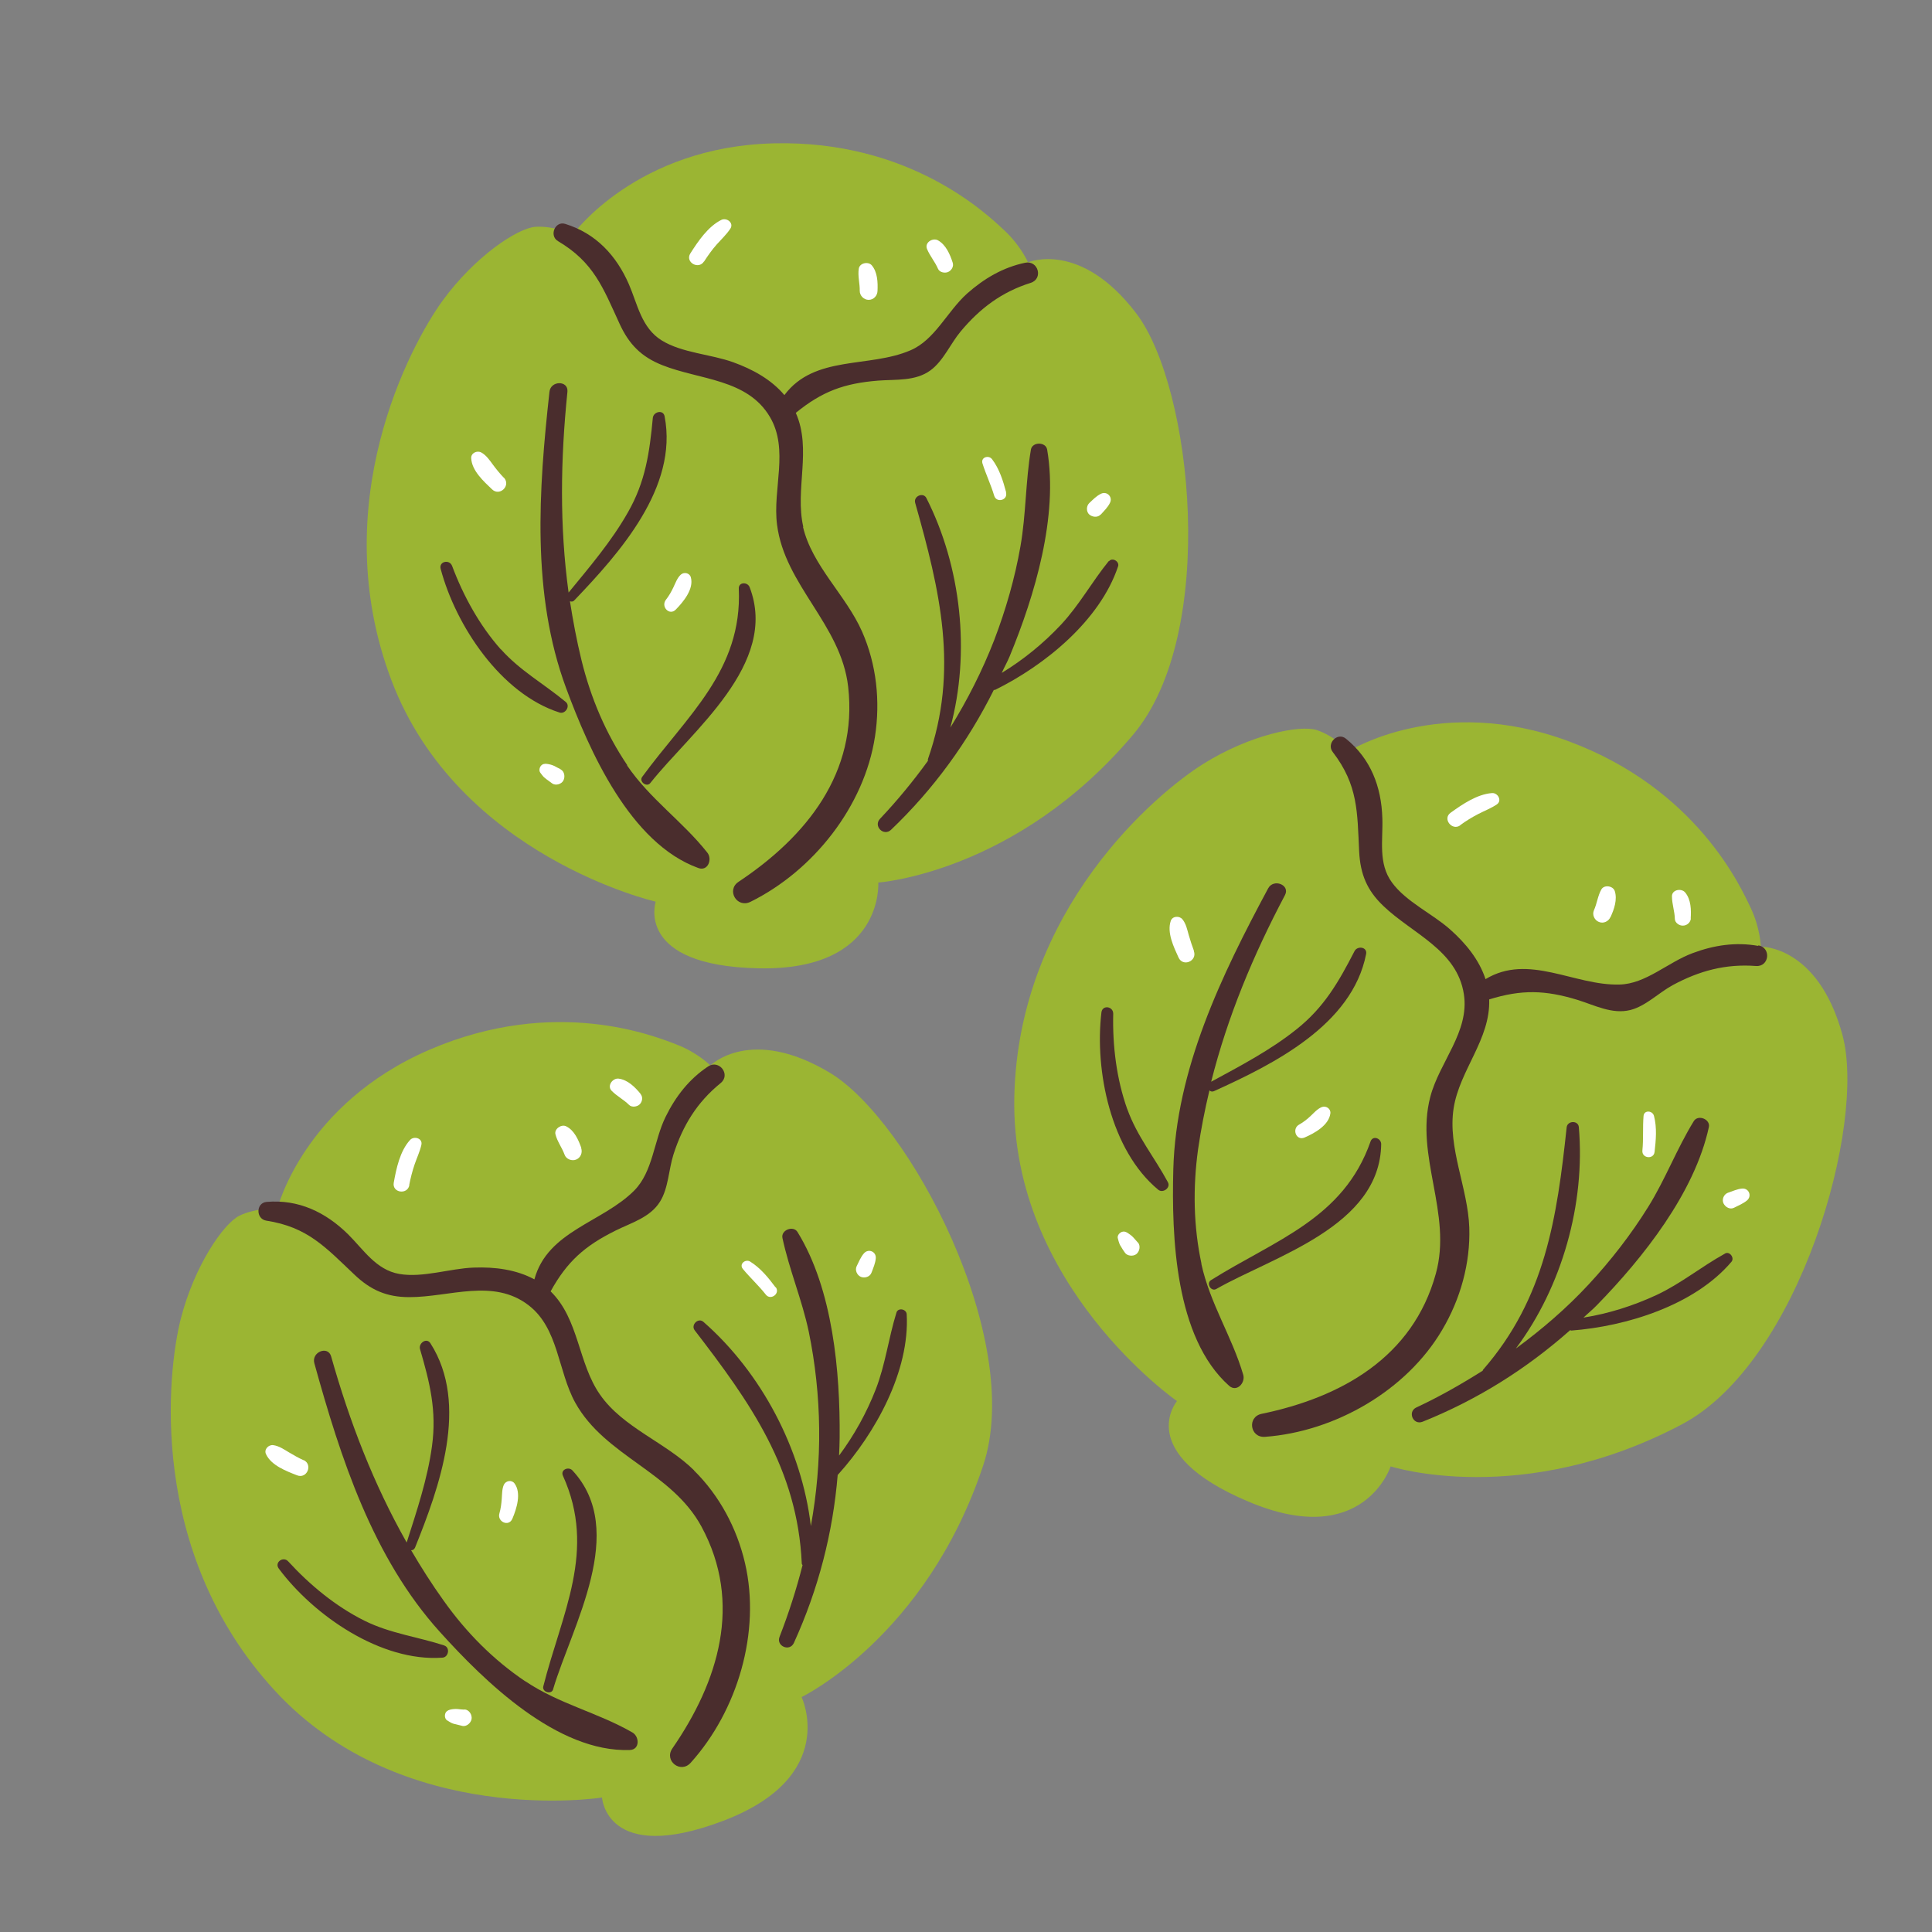 <?xml version="1.0" encoding="UTF-8"?>
<svg id="Capa_2" data-name="Capa 2" xmlns="http://www.w3.org/2000/svg" viewBox="0 0 100 100">
  <rect x="0" y="0" width="100" height="100" fill="#808080" stroke="none"/>
  <defs>
    <style>
      .cls-1 {
        fill: #fff;
      }

      .cls-2 {
        fill: none;
      }

      .cls-3 {
        fill: #4a2d2d;
      }

      .cls-4 {
        fill: #9bb533;
      }
    </style>
  </defs>
  <g id="COLOR">
    <g>
      <g>
        <g>
          <path class="cls-4" d="M29.68,12.1s3.27-4.5,10.35-4.68c7.09-.18,11.09,3.7,11.95,4.5s1.23,1.66,1.23,1.66c0,0,2.71-1.17,5.61,2.65,2.9,3.82,4.26,16.56-.18,21.81-6.04,7.15-13.18,7.64-13.18,7.64,0,0,.31,4.56-6.16,4.44s-5.36-3.45-5.36-3.45c0,0-10.23-2.34-13.68-11.46-3.45-9.12.99-17.37,2.65-19.65,1.66-2.28,3.88-3.76,4.81-3.82s1.97.37,1.97.37Z"/>
          <path class="cls-1" d="M52.08,25.49c-.16-.6-.35-1.22-.73-1.72-.17-.23-.59-.11-.5.21.18.57.44,1.11.61,1.68.12.39.72.23.61-.17h0Z"/>
          <path class="cls-1" d="M56.97,26.64c.17-.19.37-.38.48-.61.16-.31-.16-.63-.47-.47-.23.11-.42.31-.6.48-.16.15-.16.45,0,.59s.44.17.59,0h0Z"/>
          <g>
            <path class="cls-3" d="M41.58,27.28c-.45-1.95.45-4.02-.39-5.91,1.36-1.11,2.5-1.53,4.27-1.67.91-.07,1.92.04,2.7-.53.67-.49,1.04-1.39,1.56-2.01,1-1.2,2.13-2.05,3.63-2.52.66-.21.39-1.18-.29-1.04-1.15.24-2.13.82-3.01,1.6-1.03.93-1.66,2.39-2.92,2.93-2.15.93-4.97.23-6.53,2.32-.68-.81-1.65-1.34-2.65-1.7-1.16-.42-2.65-.48-3.7-1.13-1.05-.65-1.25-1.87-1.7-2.91-.65-1.49-1.71-2.63-3.29-3.12-.53-.17-.85.61-.38.89,1.86,1.1,2.33,2.41,3.19,4.28.48,1.05,1.12,1.71,2.21,2.14,1.93.77,4.4.7,5.57,2.68,1,1.69.13,3.73.37,5.58.4,3.14,3.31,5.16,3.68,8.38.51,4.47-2.17,7.77-5.67,10.1-.65.43-.09,1.38.61,1.04,3.26-1.61,5.9-4.95,6.45-8.56.28-1.83.08-3.73-.67-5.43-.83-1.88-2.59-3.41-3.06-5.43Z"/>
            <path class="cls-3" d="M32.47,39.61c-1.12-1.66-1.89-3.48-2.37-5.43-.25-1.02-.44-2.04-.6-3.06.07.03.16.03.23-.05,2.33-2.44,5.38-5.84,4.67-9.52-.07-.37-.58-.24-.61.08-.17,1.8-.38,3.3-1.29,4.89-.85,1.5-1.98,2.82-3.07,4.15-.47-3.44-.42-6.88-.06-10.39.06-.6-.87-.59-.93,0-.56,5.06-.94,10.47.86,15.33,1.2,3.25,3.32,8.05,6.85,9.32.5.18.73-.47.46-.8-1.28-1.62-2.97-2.77-4.16-4.52Z"/>
            <path class="cls-3" d="M57.39,29.04c-.87,1.07-1.52,2.27-2.47,3.29-.91.97-1.94,1.81-3.07,2.5.13-.29.29-.57.41-.86,1.3-3.15,2.53-7.26,1.94-10.7-.07-.41-.77-.41-.84,0-.28,1.65-.25,3.34-.54,5-.29,1.66-.76,3.29-1.36,4.86-.61,1.57-1.38,3.09-2.27,4.53,1.05-3.88.56-8.33-1.24-11.88-.16-.32-.68-.1-.58.25,1.28,4.53,2.28,8.64.66,13.26-.01.04,0,.06,0,.09-.76,1.05-1.59,2.06-2.48,3-.36.38.19.93.57.57,2.21-2.11,3.97-4.54,5.32-7.24.02,0,.04,0,.06,0,2.56-1.26,5.43-3.58,6.37-6.39.09-.25-.29-.49-.47-.27Z"/>
            <path class="cls-3" d="M25.92,33.61c-1.1-1.24-1.94-2.77-2.52-4.32-.14-.36-.7-.23-.59.16.78,2.93,3.11,6.46,6.15,7.43.3.1.58-.34.32-.55-1.12-.93-2.37-1.62-3.35-2.72Z"/>
            <path class="cls-3" d="M33.66,40.53c2.13-2.69,6.67-6.16,5.14-10.14-.11-.28-.58-.27-.56.08.19,4.24-2.69,6.58-5,9.74-.18.24.23.56.42.32Z"/>
          </g>
          <path class="cls-1" d="M34.98,31.55c.39-.4.94-1.06.78-1.66-.06-.24-.36-.3-.53-.14-.18.17-.27.43-.37.64s-.23.45-.39.65c-.28.36.18.85.51.51h0Z"/>
          <path class="cls-1" d="M26.07,24.72c-.2-.21-.38-.43-.55-.66s-.35-.5-.61-.64c-.22-.12-.54.03-.52.3.03.64.64,1.19,1.08,1.61.4.38.99-.2.61-.61h0Z"/>
          <path class="cls-1" d="M29.01,39.81c-.1-.05-.21-.1-.31-.16-.13-.06-.24-.09-.38-.11-.12-.02-.25,0-.33.11-.07.09-.1.25-.02.35.03.04.06.08.09.12.07.09.13.14.22.21.1.07.2.15.3.22.18.13.48.04.58-.15s.06-.48-.15-.58h0Z"/>
          <path class="cls-1" d="M36.44,13.54c.2-.31.41-.61.66-.89s.5-.51.7-.81-.18-.59-.46-.46c-.69.34-1.21,1.11-1.61,1.74-.28.45.43.86.71.41h0Z"/>
          <path class="cls-1" d="M45.42,15.06c.02-.45,0-.98-.3-1.33-.18-.21-.63-.12-.67.18-.06.38.06.77.05,1.15,0,.25.22.46.46.46.26,0,.45-.21.46-.46h0Z"/>
          <path class="cls-1" d="M49.31,13.59c-.14-.43-.35-.92-.76-1.15-.27-.15-.7.11-.57.44.15.37.41.66.57,1.03.08.19.35.24.52.17.18-.08.31-.29.24-.49h0Z"/>
        </g>
        <g>
          <path class="cls-4" d="M14.37,62.52s1.36-5.39,7.87-8.19c6.51-2.8,11.67-.69,12.77-.27s1.76,1.09,1.76,1.09c0,0,2.08-2.09,6.19.38s10.1,13.79,7.93,20.32c-2.95,8.88-9.4,11.99-9.4,11.99,0,0,1.98,4.12-4.07,6.41-6.05,2.29-6.26-1.21-6.26-1.21,0,0-10.37,1.63-16.96-5.56-6.59-7.18-5.54-16.5-4.84-19.23.7-2.73,2.21-4.93,3.04-5.33s1.97-.39,1.97-.39Z"/>
          <path class="cls-1" d="M40.14,66.63c-.37-.5-.78-1-1.31-1.33-.24-.15-.59.12-.38.38.38.46.82.86,1.19,1.33.25.32.76-.06.51-.39h0Z"/>
          <path class="cls-1" d="M45.11,65.87c.09-.24.2-.49.22-.74.03-.35-.38-.52-.61-.26-.17.19-.27.45-.38.67-.1.2.02.47.22.55s.47,0,.55-.22h0Z"/>
          <g>
            <path class="cls-3" d="M35.92,76.1c-1.46-1.44-3.67-2.2-4.86-3.91-1.15-1.64-1.08-3.9-2.56-5.35.85-1.54,1.76-2.35,3.35-3.14.82-.41,1.8-.68,2.31-1.5.44-.7.45-1.67.7-2.45.48-1.49,1.21-2.69,2.44-3.69.54-.44-.08-1.24-.65-.86-.98.65-1.68,1.55-2.2,2.61-.61,1.24-.65,2.83-1.62,3.81-1.65,1.66-4.49,2.09-5.17,4.6-.94-.51-2.05-.65-3.13-.61-1.23.04-2.64.54-3.86.33-1.21-.21-1.86-1.27-2.66-2.06-1.16-1.14-2.56-1.81-4.21-1.67-.56.05-.56.88-.02.97,2.14.33,3.06,1.37,4.56,2.79.84.8,1.67,1.17,2.85,1.17,2.08,0,4.34-.99,6.17.42,1.56,1.2,1.51,3.41,2.42,5.05,1.54,2.77,4.99,3.56,6.53,6.41,2.14,3.96.88,8.02-1.51,11.48-.44.64.43,1.32.95.74,2.43-2.7,3.64-6.78,2.81-10.34-.42-1.8-1.32-3.49-2.64-4.79Z"/>
            <path class="cls-3" d="M27.18,87.02c-1.66-1.12-3.05-2.53-4.21-4.16-.61-.85-1.17-1.73-1.69-2.62.08,0,.15-.03.2-.13,1.26-3.13,2.82-7.42.8-10.58-.2-.32-.63,0-.54.3.51,1.74.87,3.2.62,5.02-.23,1.7-.79,3.36-1.31,4.99-1.71-3.02-2.95-6.23-3.91-9.63-.16-.58-1.03-.23-.87.35,1.36,4.91,3.02,10.06,6.5,13.91,2.32,2.57,6.07,6.24,9.83,6.11.53-.02.5-.7.13-.91-1.79-1.03-3.79-1.47-5.54-2.65Z"/>
            <path class="cls-3" d="M46.93,68.02c-.02-.27-.45-.35-.53-.08-.41,1.32-.57,2.68-1.07,3.97-.48,1.23-1.12,2.38-1.9,3.43.01-.31.03-.61.03-.92.03-3.41-.35-7.68-2.18-10.65-.22-.36-.87-.1-.78.31.35,1.64,1.01,3.19,1.36,4.84.34,1.65.52,3.34.54,5.02.02,1.69-.13,3.38-.43,5.05-.47-3.99-2.57-7.95-5.56-10.57-.27-.24-.67.16-.45.44,2.87,3.73,5.32,7.17,5.54,12.07,0,.04.03.06.04.08-.32,1.26-.72,2.5-1.19,3.71-.19.48.52.79.74.32,1.27-2.79,2.02-5.69,2.27-8.71.01,0,.02,0,.03-.02,1.91-2.12,3.71-5.34,3.54-8.3Z"/>
            <path class="cls-3" d="M23,85.17c-1.38-.45-2.8-.62-4.13-1.28-1.49-.74-2.83-1.85-3.95-3.07-.26-.29-.73.05-.49.37,1.81,2.43,5.29,4.84,8.47,4.61.32-.02.41-.53.09-.63Z"/>
            <path class="cls-3" d="M28.63,87.43c.98-3.29,3.9-8.2,1-11.32-.2-.22-.64-.04-.49.28,1.75,3.87-.06,7.11-1.02,10.9-.07.29.42.44.51.15Z"/>
          </g>
          <path class="cls-1" d="M26.52,78.61c.22-.52.48-1.33.11-1.83-.15-.2-.45-.14-.55.07-.1.22-.09.49-.11.74s-.05.5-.12.74c-.13.43.48.72.67.28h0Z"/>
          <path class="cls-1" d="M15.71,75.58c-.26-.12-.51-.26-.76-.41s-.51-.33-.81-.37c-.25-.03-.49.23-.37.47.27.58,1.04.87,1.6,1.09.52.21.84-.56.34-.79h0Z"/>
          <path class="cls-1" d="M24.04,88.49c-.12,0-.23-.02-.35-.03-.14-.01-.26,0-.39.03-.12.03-.23.1-.26.23-.03.11,0,.27.11.33.04.03.09.05.13.08.1.06.17.09.28.11.12.03.24.06.36.09.22.06.46-.15.49-.36s-.12-.47-.36-.49h0Z"/>
          <path class="cls-1" d="M21.18,61.34c.07-.36.16-.72.28-1.07s.27-.66.35-1.01-.39-.48-.59-.25c-.52.57-.71,1.48-.84,2.21-.09.52.71.64.81.12h0Z"/>
          <path class="cls-1" d="M30.09,59.42c-.15-.42-.36-.91-.78-1.12-.25-.13-.63.13-.56.41.09.37.34.69.47,1.05.08.24.38.35.6.26.24-.1.34-.36.26-.6h0Z"/>
          <path class="cls-1" d="M33.15,56.61c-.29-.35-.66-.72-1.13-.78-.3-.04-.61.36-.37.62.28.29.63.46.91.74.14.14.42.1.55-.03.14-.14.18-.38.04-.54h0Z"/>
        </g>
        <g>
          <path class="cls-4" d="M69.85,38.86s4.71-2.96,11.35-.49c6.64,2.47,8.91,7.56,9.42,8.63.5,1.06.52,2,.52,2,0,0,2.95-.08,4.22,4.55s-2.22,16.95-8.3,20.17c-8.27,4.38-15.08,2.18-15.08,2.18,0,0-1.41,4.35-7.37,1.82-5.96-2.52-3.69-5.2-3.69-5.2,0,0-8.62-5.98-8.42-15.73.2-9.75,7.39-15.76,9.78-17.25,2.39-1.5,5-2.04,5.88-1.75s1.69,1.08,1.69,1.08Z"/>
          <path class="cls-1" d="M85.64,59.63c.07-.62.13-1.26-.03-1.87-.07-.28-.51-.32-.54,0-.05.59,0,1.19-.06,1.79-.04.41.59.48.63.07h0Z"/>
          <path class="cls-1" d="M89.76,62.51c.22-.11.48-.22.67-.38.26-.23.09-.64-.26-.61-.25.02-.5.14-.74.22-.21.08-.32.35-.22.55s.34.33.55.22h0Z"/>
          <g>
            <path class="cls-3" d="M91.01,48.96c-1.16-.21-2.29-.04-3.39.37-1.3.48-2.43,1.6-3.8,1.63-2.35.06-4.7-1.63-6.93-.28-.33-1.01-1.03-1.86-1.83-2.57-.92-.82-2.28-1.43-3.01-2.43-.73-.99-.46-2.2-.5-3.33-.05-1.63-.6-3.08-1.89-4.12-.43-.35-1.02.25-.68.69,1.32,1.72,1.27,3.1,1.37,5.16.06,1.16.4,2,1.25,2.81,1.5,1.44,3.82,2.28,4.17,4.57.3,1.95-1.27,3.51-1.74,5.32-.8,3.07,1.15,6.02.29,9.14-1.19,4.34-4.91,6.41-9.02,7.26-.76.16-.6,1.25.18,1.19,3.62-.27,7.32-2.39,9.17-5.54.94-1.59,1.46-3.44,1.4-5.29-.07-2.05-1.13-4.13-.81-6.18.31-1.98,1.91-3.56,1.84-5.63,1.67-.52,2.9-.49,4.59.03.87.27,1.77.75,2.71.52.8-.2,1.48-.9,2.2-1.29,1.37-.74,2.74-1.11,4.31-.99.69.05.8-.95.12-1.07Z"/>
            <path class="cls-3" d="M62.19,65.42c-.42-1.96-.45-3.94-.18-5.92.15-1.04.35-2.06.59-3.06.06.05.13.08.23.04,3.07-1.39,7.16-3.42,7.88-7.1.07-.37-.45-.44-.6-.15-.83,1.61-1.58,2.92-3.02,4.06-1.34,1.07-2.89,1.88-4.4,2.7.85-3.37,2.17-6.54,3.82-9.66.28-.53-.59-.87-.87-.35-2.41,4.49-4.77,9.36-4.91,14.55-.09,3.46.08,8.7,2.89,11.2.4.35.85-.16.73-.57-.58-1.98-1.72-3.68-2.17-5.75Z"/>
            <path class="cls-3" d="M89.26,64.9c-1.21.67-2.26,1.54-3.52,2.13-1.21.56-2.47.96-3.78,1.17.23-.22.48-.42.7-.65,2.38-2.44,5.05-5.8,5.79-9.21.09-.41-.56-.67-.78-.31-.88,1.43-1.47,3.01-2.36,4.44-.89,1.43-1.93,2.77-3.08,4.01-1.14,1.23-2.42,2.33-3.77,3.32,2.4-3.21,3.6-7.51,3.26-11.46-.03-.36-.59-.34-.63.01-.5,4.68-1.11,8.86-4.33,12.55-.01.02,0,.03-.02.05-1.11.7-2.25,1.35-3.43,1.9-.47.22-.17.93.32.74,2.84-1.14,5.37-2.73,7.64-4.74.02,0,.04.02.06.02,2.85-.22,6.37-1.3,8.29-3.56.17-.2-.09-.56-.33-.43Z"/>
            <path class="cls-3" d="M58.35,57.42c-.56-1.57-.77-3.29-.73-4.95,0-.39-.56-.47-.61-.07-.36,3.01.48,7.15,2.94,9.18.24.2.66-.1.5-.39-.69-1.28-1.6-2.38-2.1-3.78Z"/>
            <path class="cls-3" d="M62.95,66.72c2.98-1.7,8.48-3.23,8.54-7.5,0-.3-.43-.47-.55-.14-1.4,4.01-4.95,5.1-8.26,7.18-.26.16,0,.61.27.46Z"/>
          </g>
          <path class="cls-1" d="M67.52,58.88c.51-.22,1.26-.63,1.34-1.25.03-.24-.22-.41-.44-.33-.23.09-.41.3-.58.46s-.38.33-.6.45c-.39.22-.15.85.28.67h0Z"/>
          <path class="cls-1" d="M61.8,49.22c-.1-.27-.19-.54-.27-.82s-.14-.59-.33-.82c-.16-.19-.51-.17-.6.08-.21.61.15,1.35.4,1.9.23.51.99.18.79-.34h0Z"/>
          <path class="cls-1" d="M58.9,64.32c-.08-.09-.15-.17-.23-.26-.09-.1-.19-.17-.31-.25-.11-.07-.23-.09-.35-.02-.1.06-.19.19-.15.31.01.05.03.1.04.15.03.11.06.18.12.27.06.11.13.21.2.31.12.19.44.21.6.08s.23-.42.08-.6h0Z"/>
          <path class="cls-1" d="M75.58,42.71c.3-.22.61-.41.94-.58s.65-.29.95-.49.05-.62-.25-.59c-.77.06-1.53.58-2.14,1.02-.43.31.08.95.5.65h0Z"/>
          <path class="cls-1" d="M83.36,47.47c.19-.41.36-.91.22-1.35-.09-.27-.54-.34-.69-.09-.19.33-.23.74-.39,1.09-.1.23.03.51.26.6.24.1.5-.03.6-.26h0Z"/>
          <path class="cls-1" d="M87.51,47.55c.03-.45.02-.98-.28-1.35-.19-.24-.69-.16-.69.19,0,.4.14.77.15,1.17,0,.2.23.36.42.35.2,0,.39-.16.41-.37h0Z"/>
        </g>
      </g>
      <rect class="cls-2" width="100" height="100"/>
    </g>
  </g>
</svg>